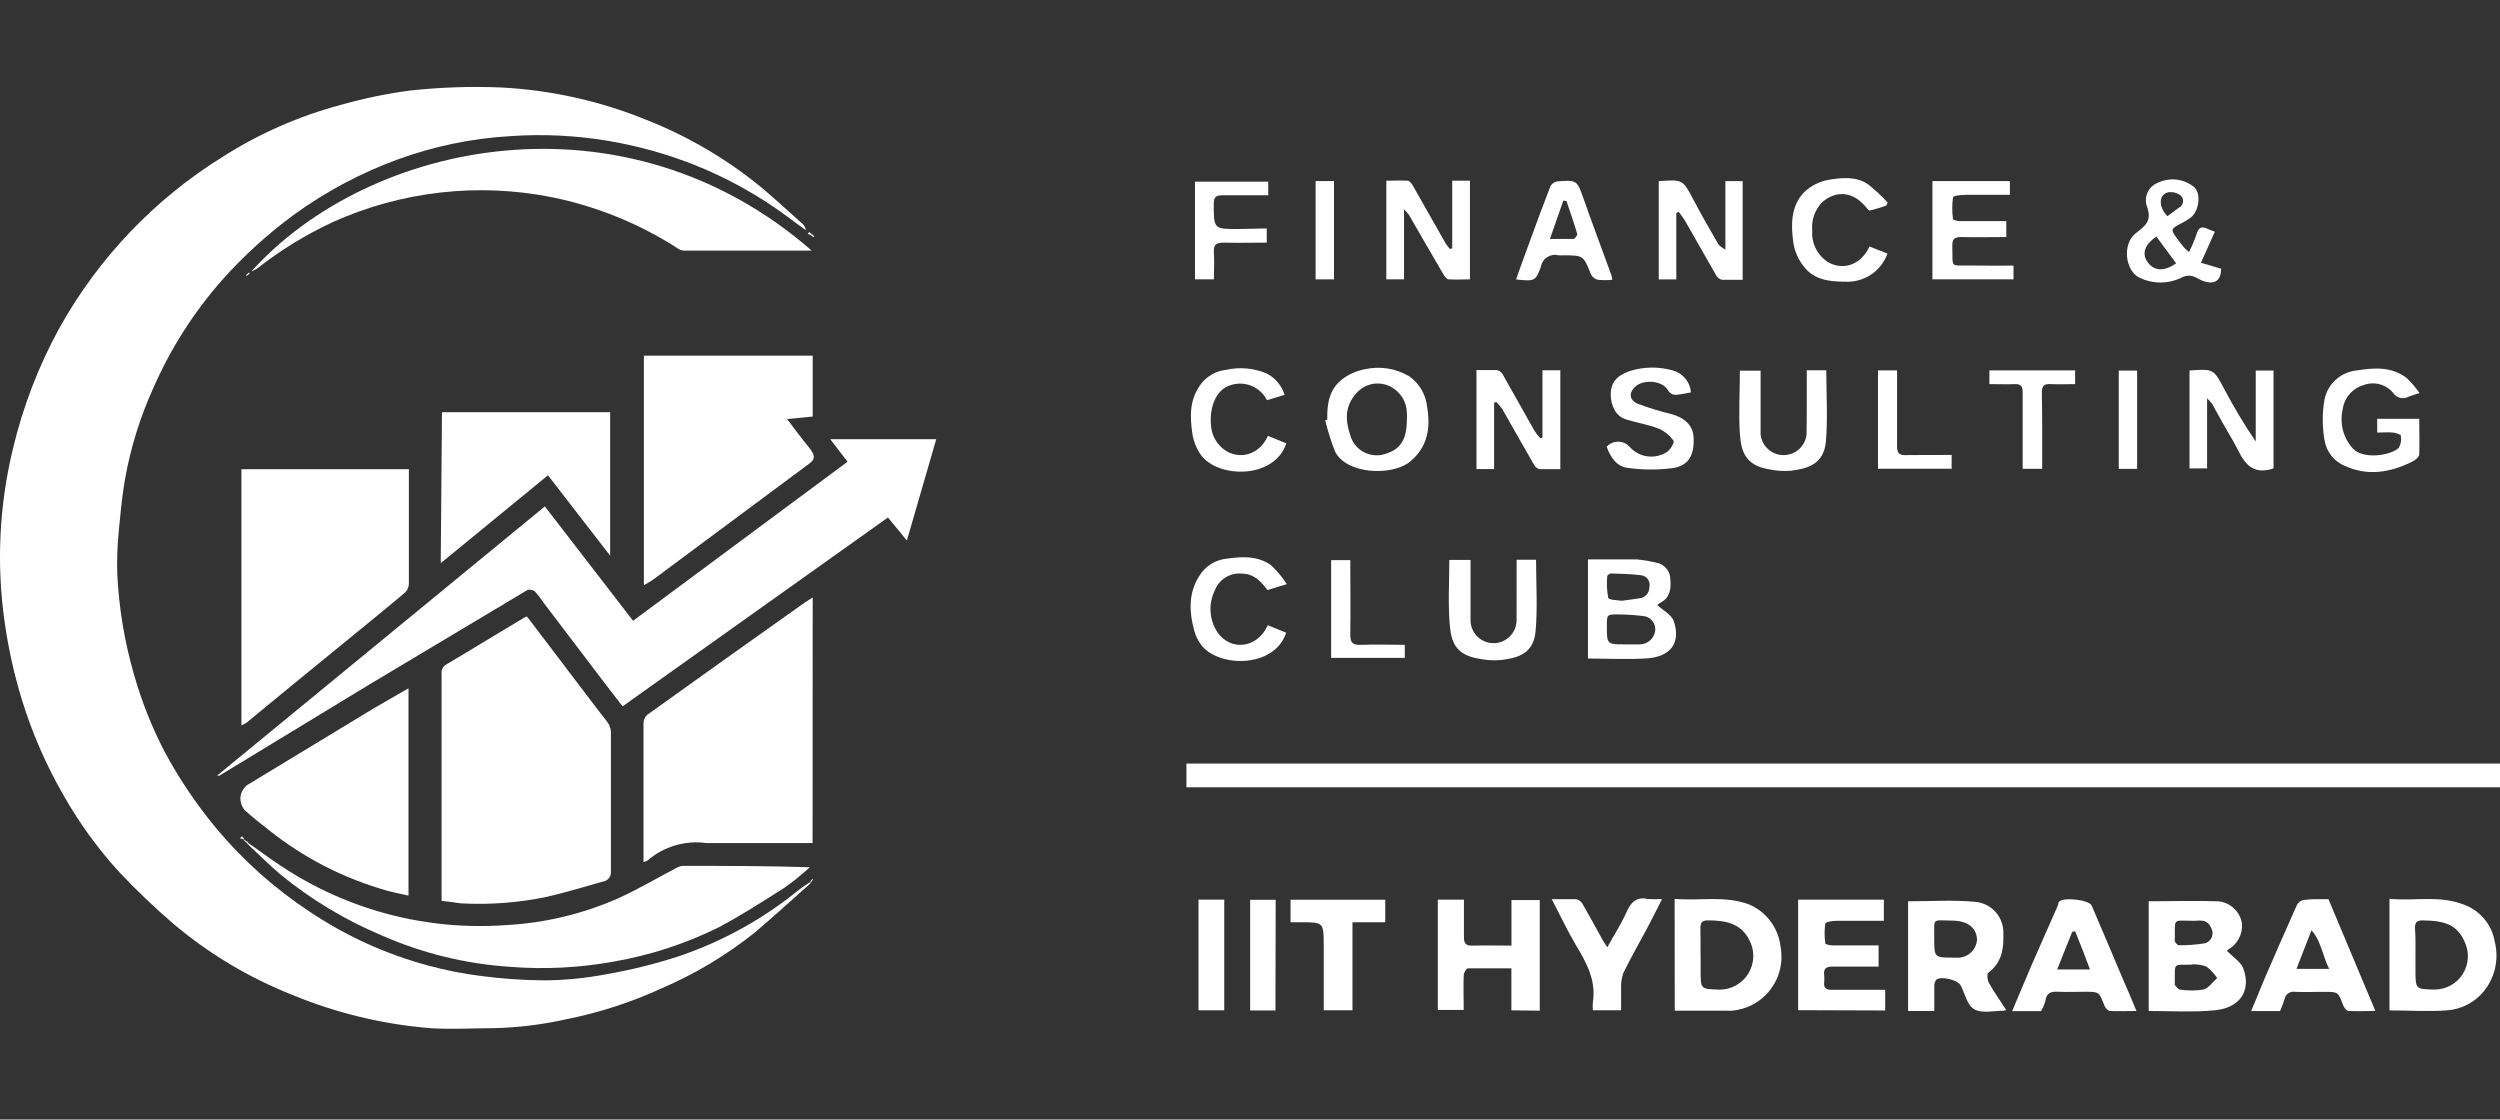 <svg width="460" height="206" viewBox="0 0 460 206" fill="none" xmlns="http://www.w3.org/2000/svg">
<rect x="0" y="0" width="460" height="206" fill="#333333" stroke="none"/>
<g clip-path="url(#clip0_691_2000)">
<path d="M395.359 186.022V165.837C399.669 165.837 403.909 165.699 408.149 165.837C409.239 165.934 410.264 166.397 411.058 167.149C411.853 167.902 412.37 168.901 412.528 169.984C412.593 170.927 412.392 171.87 411.948 172.703C411.503 173.537 410.833 174.229 410.014 174.699C409.912 174.765 409.823 174.849 409.751 174.948C410.829 176.068 412.307 176.966 412.776 178.224C414.268 182.303 412.127 185.428 407.611 185.884C403.591 186.285 399.503 186.022 395.359 186.022ZM403.315 177.492C399.765 177.63 400.193 176.87 400.166 180.934C400.166 181.031 400.166 181.183 400.166 181.238C400.456 181.543 400.76 182.054 401.091 182.082C402.528 182.304 403.991 182.304 405.428 182.082C406.395 181.819 407.113 180.699 407.956 179.953C407.414 179.143 406.742 178.428 405.967 177.837C405.116 177.54 404.216 177.404 403.315 177.436V177.492ZM403.315 169.418C399.793 169.418 400.207 168.878 400.166 172.584C400.166 172.791 400.097 173.068 400.166 173.22C400.235 173.372 400.649 173.939 400.884 173.925C402.526 173.946 404.167 173.821 405.787 173.551C406.07 173.457 406.326 173.298 406.538 173.088C406.75 172.878 406.91 172.623 407.008 172.341C407.105 172.059 407.137 171.759 407.1 171.463C407.063 171.167 406.959 170.884 406.796 170.634C406.008 168.892 404.475 169.501 403.315 169.431V169.418Z" fill="white"/>
<path d="M308.135 165.394C312.762 165.795 317.348 164.745 321.796 166.404C323.363 167.06 324.727 168.121 325.749 169.479C326.771 170.837 327.414 172.443 327.611 174.132C327.88 175.509 327.855 176.928 327.538 178.294C327.221 179.661 326.619 180.946 325.771 182.063C324.923 183.181 323.849 184.106 322.619 184.779C321.389 185.452 320.03 185.856 318.633 185.967C318.361 185.987 318.089 185.987 317.818 185.967H308.149L308.135 165.394ZM312.914 175.708V178.625C312.914 182.068 312.914 181.944 316.326 182.096C317.409 182.11 318.476 181.84 319.422 181.313C320.368 180.786 321.16 180.02 321.719 179.092C322.278 178.163 322.584 177.105 322.607 176.021C322.63 174.938 322.369 173.867 321.851 172.915C320.262 169.791 317.348 169.362 314.254 169.348C313.26 169.348 312.873 169.708 312.873 170.731C312.901 172.362 312.901 174.035 312.901 175.708H312.914Z" fill="white"/>
<path d="M439.669 165.381C444.185 165.823 448.674 164.731 453.025 166.335C454.577 166.83 455.961 167.746 457.024 168.981C458.087 170.216 458.787 171.721 459.047 173.33C459.442 174.929 459.452 176.598 459.078 178.201C458.703 179.804 457.954 181.295 456.892 182.552C456.052 183.533 455.024 184.336 453.869 184.913C452.713 185.49 451.454 185.83 450.166 185.912C446.713 186.161 443.26 185.912 439.669 185.912V165.381ZM444.448 175.695V178.46C444.448 182.068 444.448 181.999 447.997 182.082C449.024 182.076 450.034 181.811 450.932 181.313C451.831 180.815 452.59 180.099 453.14 179.23C453.69 178.362 454.013 177.369 454.08 176.343C454.146 175.317 453.955 174.291 453.522 173.358C452.141 170.151 449.89 169.404 445.732 169.349C444.765 169.349 444.351 169.681 444.351 170.731C444.489 172.349 444.448 174.022 444.448 175.695Z" fill="white"/>
<path d="M369.144 185.842C369.016 185.9 368.881 185.942 368.743 185.967C366.906 185.967 364.738 186.52 363.315 185.732C361.892 184.944 361.588 182.828 360.76 181.308C360.193 180.284 357.113 179.538 356.257 180.284C356.014 180.621 355.892 181.031 355.912 181.446C355.912 182.206 355.912 182.967 355.912 183.727V186.022H351.091V165.837C355.235 165.837 359.378 165.56 363.398 165.934C364.877 166.05 366.252 166.742 367.228 167.861C368.203 168.98 368.703 170.437 368.619 171.92C368.702 174.685 368.274 177.174 365.856 178.971C365.566 179.178 365.663 180.354 365.953 180.838C366.892 182.51 368.039 184.142 369.144 185.842ZM355.898 172.653C355.898 176.206 355.898 176.206 359.517 176.206C359.89 176.206 360.262 176.206 360.649 176.206C361.453 176.104 362.199 175.733 362.766 175.154C363.333 174.574 363.687 173.819 363.771 173.012C363.771 170.994 362.39 169.445 359.282 169.39C355.29 169.335 355.953 168.851 355.898 172.653Z" fill="white"/>
<path d="M278.094 185.898V178.17C275.331 178.17 272.721 178.17 270.097 178.17C269.807 178.17 269.351 178.986 269.323 179.442C269.24 181.529 269.323 183.589 269.323 185.829H264.558V165.533H269.365C269.365 167.856 269.365 170.123 269.365 172.446C269.365 173.677 269.779 174.036 270.967 173.995C273.287 173.925 275.608 173.995 278.108 173.995V165.616H283.315V185.967L278.094 185.898Z" fill="white"/>
<path d="M393.108 186.023C391.354 186.023 389.779 186.092 388.232 186.023C387.845 186.023 387.348 185.4 387.182 184.958C386.229 182.497 386.257 182.483 383.605 182.483C381.989 182.483 380.359 182.552 378.729 182.483C377.431 182.414 376.547 182.621 376.354 184.156C376.178 184.825 375.903 185.463 375.539 186.05H370.235C371.478 183.119 372.666 180.243 373.895 177.395C375.47 173.773 377.086 170.165 378.674 166.542C378.757 166.363 378.674 166.1 378.84 165.948C379.53 165.022 384.365 165.533 384.862 166.612C386.837 171.202 388.785 175.819 390.732 180.437C391.506 182.138 392.265 183.976 393.108 186.023ZM381.809 171.354L381.285 171.464L378.522 178.377H384.558C383.619 175.805 382.721 173.58 381.809 171.298V171.354Z" fill="white"/>
<path d="M428.439 165.45L437.072 186.022C435.304 186.022 433.715 186.092 432.127 186.022C431.754 186.022 431.298 185.359 431.119 184.916C430.207 182.511 430.235 182.497 427.666 182.497C425.884 182.497 424.088 182.58 422.307 182.497C422.087 182.457 421.862 182.462 421.644 182.51C421.426 182.558 421.22 182.649 421.037 182.778C420.855 182.906 420.7 183.07 420.581 183.259C420.462 183.448 420.382 183.659 420.345 183.879C420.138 184.612 419.807 185.331 419.53 186.036H414.213C415.097 183.907 415.912 181.889 416.796 179.801C418.711 175.349 420.663 170.911 422.652 166.487C422.773 166.261 422.942 166.065 423.147 165.912C423.352 165.759 423.589 165.653 423.84 165.602C425.345 165.395 426.865 165.45 428.439 165.45ZM428.563 178.266C427.348 175.916 427.182 173.331 425.318 171.16C424.351 173.662 423.494 175.847 422.555 178.266H428.563Z" fill="white"/>
<path d="M330.856 185.871V165.533H346.63V169.432C343.743 169.432 340.787 169.432 337.831 169.432C337.141 169.432 335.898 169.64 335.856 169.916C335.684 171.136 335.684 172.374 335.856 173.594C335.856 173.76 336.685 173.939 337.141 173.953C339.903 173.953 342.762 173.953 345.663 173.953V177.852C342.818 177.852 340 177.852 337.21 177.852C335.981 177.852 335.497 178.239 335.649 179.442C335.691 179.874 335.691 180.309 335.649 180.741C335.525 181.847 336.064 182.124 337.03 182.124C340.276 182.124 343.522 182.124 346.878 182.124V185.926L330.856 185.871Z" fill="white"/>
<path d="M292.182 121.167V102.931C295.166 102.931 298.177 102.931 301.188 102.931C302.387 103.055 303.577 103.253 304.751 103.525C305.493 103.651 306.163 104.041 306.64 104.623C307.117 105.204 307.369 105.939 307.348 106.691C307.472 108.212 307.348 109.926 305.608 110.839C305.364 110.973 305.141 111.14 304.945 111.337C305.953 112.277 307.555 113.092 307.983 114.309C309.365 118.457 307.182 120.793 303.232 121.125C299.586 121.402 295.939 121.167 292.182 121.167ZM299.088 118.567C299.959 118.567 300.829 118.567 301.685 118.567C302.402 118.568 303.094 118.303 303.627 117.823C304.16 117.343 304.497 116.682 304.572 115.968C304.618 115.332 304.415 114.703 304.004 114.215C303.594 113.727 303.01 113.418 302.376 113.355C300.845 113.17 299.305 113.069 297.762 113.051C295.663 113.051 295.663 113.051 295.663 115.18C295.663 118.567 295.663 118.567 299.088 118.567ZM298.37 110.549C299.53 110.396 300.58 110.258 301.616 110.092C302.124 110.054 302.599 109.824 302.945 109.45C303.291 109.075 303.482 108.584 303.481 108.074C303.549 107.817 303.559 107.549 303.51 107.288C303.462 107.027 303.355 106.78 303.199 106.565C303.043 106.35 302.841 106.173 302.607 106.047C302.374 105.92 302.116 105.848 301.851 105.834C300.055 105.613 298.246 105.571 296.436 105.516C296.188 105.516 295.732 105.834 295.732 106.014C295.603 107.343 295.664 108.683 295.912 109.996C296.05 110.424 297.569 110.41 298.37 110.549Z" fill="white"/>
<path d="M305.207 33.334C309.668 33.002 309.627 33.03 311.63 36.818C313.08 39.583 314.641 42.279 316.202 44.975C316.395 45.307 316.851 45.486 317.472 45.943V33.334H320.649V51.487C319.365 51.487 318.135 51.487 316.906 51.487C316.691 51.446 316.486 51.363 316.303 51.242C316.121 51.12 315.964 50.964 315.843 50.782C313.909 47.436 312.03 44.076 310.11 40.73C309.751 40.108 309.296 39.541 308.881 38.961L308.439 39.21V51.404H305.207V33.334Z" fill="white"/>
<path d="M283.812 68.132H287.099V86.326C285.815 86.326 284.53 86.326 283.26 86.326C283.048 86.267 282.851 86.166 282.68 86.028C282.509 85.89 282.368 85.719 282.265 85.525C280.304 82.137 278.398 78.722 276.45 75.321C276.103 74.837 275.724 74.375 275.318 73.939L274.917 74.118V86.313H271.671V68.091C272.901 68.091 274.13 68.091 275.345 68.091C275.566 68.121 275.777 68.199 275.966 68.318C276.154 68.437 276.314 68.595 276.437 68.782C278.425 72.266 280.359 75.778 282.348 79.275C282.675 79.761 283.035 80.223 283.425 80.658L283.812 80.492V68.132Z" fill="white"/>
<path d="M258.343 38.517V51.402H255.083V33.249C256.354 33.249 257.68 33.18 259.006 33.249C259.351 33.249 259.738 33.775 259.959 34.148C261.975 37.674 263.964 41.227 265.981 44.752C266.228 45.122 266.495 45.477 266.782 45.817L267.21 45.692V33.249H270.47V51.402C269.213 51.402 267.887 51.471 266.561 51.402C266.215 51.402 265.829 50.891 265.608 50.517C263.467 46.868 261.367 43.204 259.254 39.554C258.975 39.187 258.67 38.841 258.343 38.517Z" fill="white"/>
<path d="M402.873 68.173C407.348 67.855 407.293 67.883 409.309 71.671C411.05 74.962 412.968 78.156 415.055 81.238V68.173H418.329V86.146C418.221 86.204 418.111 86.254 417.997 86.298C413.494 87.584 412.472 83.934 410.939 81.211C409.558 78.929 408.329 76.607 407.017 74.298C406.737 73.936 406.432 73.594 406.105 73.275V86.188H402.873V68.173Z" fill="white"/>
<path d="M244.227 77.215C244.13 74.34 244.586 71.602 246.989 69.763C248.211 68.843 249.629 68.218 251.133 67.939C253.914 67.317 256.827 67.776 259.282 69.224C260.217 69.877 260.998 70.726 261.57 71.712C262.143 72.698 262.493 73.798 262.597 74.934C263.26 78.778 262.666 82.331 259.406 84.972C256.146 87.612 247.638 87.336 245.594 82.967C244.896 81.133 244.31 79.258 243.84 77.354L244.227 77.215ZM258.867 77.132C258.888 76.755 258.888 76.376 258.867 75.999C258.855 74.983 258.564 73.99 258.026 73.129C257.487 72.269 256.722 71.573 255.815 71.118C254.779 70.594 253.597 70.435 252.459 70.666C251.322 70.896 250.295 71.504 249.544 72.39C247.5 74.63 247.486 77.229 248.412 79.953C248.585 80.651 248.906 81.304 249.353 81.868C249.8 82.433 250.362 82.894 251.002 83.223C251.641 83.552 252.344 83.74 253.062 83.774C253.78 83.809 254.498 83.689 255.166 83.423C257.776 82.58 258.867 80.727 258.867 77.132Z" fill="white"/>
<path d="M445.207 72.335C444.537 72.509 443.878 72.721 443.232 72.971C442.746 73.255 442.169 73.339 441.623 73.204C441.076 73.07 440.603 72.729 440.304 72.252C439.653 71.484 438.779 70.937 437.804 70.689C436.828 70.441 435.8 70.504 434.862 70.87C433.86 71.165 432.966 71.746 432.289 72.541C431.612 73.337 431.182 74.313 431.05 75.349C430.766 76.583 430.779 77.866 431.086 79.094C431.393 80.322 431.987 81.46 432.818 82.414C434.724 84.668 439.945 83.797 441.354 82.414C441.761 81.743 441.904 80.945 441.754 80.174C441.754 79.939 440.843 79.649 440.373 79.594C439.406 79.497 438.439 79.594 437.403 79.594V77.064H445.138C445.138 79.22 445.221 81.419 445.138 83.603C445.138 84.115 444.351 84.723 443.757 84.986C439.807 86.935 435.718 87.64 431.519 85.76C430.521 85.359 429.644 84.704 428.976 83.86C428.307 83.017 427.87 82.013 427.707 80.949C427.279 78.488 427.279 75.971 427.707 73.51C427.994 72.097 428.728 70.814 429.8 69.85C430.872 68.887 432.226 68.294 433.66 68.16C436.878 67.635 440.041 67.441 442.818 69.543C443.703 70.393 444.504 71.329 445.207 72.335Z" fill="white"/>
<path d="M285.511 165.45C287.113 165.45 288.564 165.45 290 165.45C290.239 165.499 290.465 165.597 290.665 165.737C290.864 165.877 291.033 166.057 291.16 166.265C292.431 168.464 293.633 170.703 294.862 172.916C295.055 173.275 295.304 173.607 295.746 174.298C297.044 171.948 298.356 169.915 299.323 167.745C300.124 165.934 301.16 164.98 303.177 165.408C304.059 165.478 304.946 165.478 305.829 165.408C304.862 167.302 303.992 169.072 303.066 170.814C301.602 173.579 300.028 176.261 298.66 179.109C298.352 180.068 298.225 181.076 298.287 182.082C298.287 183.326 298.287 184.557 298.287 185.884H293.08C293.049 185.424 293.049 184.962 293.08 184.501C293.729 180.464 291.961 177.188 289.972 173.911C288.384 171.215 287.086 168.436 285.511 165.45Z" fill="white"/>
<path d="M402.776 46.384C403.311 45.325 403.773 44.23 404.157 43.108C404.517 41.808 405.152 41.573 406.271 42.14C406.602 42.306 406.948 42.416 407.528 42.638L404.972 48.347L408.674 49.44C408.591 49.122 408.674 49.218 408.674 49.329C408.743 51.983 407.058 52.744 404.199 51.14C403.763 50.871 403.261 50.728 402.749 50.728C402.236 50.728 401.734 50.871 401.298 51.14C400.119 51.697 398.831 51.986 397.528 51.986C396.224 51.986 394.936 51.697 393.757 51.14C390.994 49.896 390.456 44.863 392.97 42.928C394.724 41.545 395.939 40.716 395.11 38.186C394.931 37.762 394.839 37.306 394.839 36.846C394.839 36.385 394.931 35.929 395.11 35.505C395.289 35.081 395.551 34.697 395.881 34.376C396.211 34.056 396.602 33.804 397.03 33.637C398.082 33.128 399.254 32.923 400.416 33.045C401.578 33.167 402.682 33.612 403.605 34.328C405.083 35.421 404.682 38.849 403.066 40.052C402.551 40.421 402.011 40.754 401.45 41.048C399.323 42.167 399.323 42.167 400.691 44.034C401.091 44.601 401.533 45.14 401.975 45.665C402.23 45.918 402.497 46.158 402.776 46.384ZM396.782 43.536C394.199 45.264 394.254 47.034 395.193 48.278C396.423 49.923 398.246 49.951 400.414 48.458L396.782 43.536ZM398.785 39.789C399.489 39.278 400.166 38.752 400.925 38.213C401.115 38.118 401.281 37.981 401.409 37.812C401.537 37.643 401.625 37.446 401.665 37.237C401.705 37.029 401.696 36.814 401.64 36.609C401.584 36.404 401.481 36.215 401.34 36.057C401.013 35.779 400.631 35.575 400.218 35.458C399.806 35.342 399.374 35.315 398.95 35.379C397.155 35.808 397.155 38.089 398.785 39.776V39.789Z" fill="white"/>
<path d="M237.459 169.695V165.547H254.889V169.695H248.854V185.884H243.564V174.05C243.564 169.695 243.564 169.695 239.282 169.695H237.459Z" fill="white"/>
<path d="M332.445 68.133H336.036C336.036 72.516 336.326 76.884 335.967 81.184C335.608 85.484 332.541 86.203 329.655 86.604C328.222 86.732 326.778 86.639 325.373 86.327C321.229 85.608 320.359 83.147 320.138 79.829C319.89 76.013 320.138 72.156 320.138 68.202H323.95V76.387C323.95 77.59 323.95 78.778 323.95 79.967C324.069 81.006 324.566 81.965 325.345 82.661C326.124 83.357 327.132 83.741 328.177 83.741C329.221 83.741 330.229 83.357 331.009 82.661C331.788 81.965 332.285 81.006 332.403 79.967C332.472 76.096 332.445 72.198 332.445 68.133Z" fill="white"/>
<path d="M279.061 102.987H282.638C282.638 107.397 282.928 111.766 282.555 116.079C282.182 120.393 279.227 121.043 276.215 121.444C274.83 121.562 273.434 121.478 272.072 121.195C267.859 120.476 267.017 118.167 266.754 114.946C266.423 111.033 266.671 107.065 266.671 103.028H270.58V114.379C270.652 115.461 271.134 116.474 271.929 117.212C272.723 117.949 273.769 118.354 274.853 118.343C275.936 118.332 276.974 117.907 277.754 117.154C278.534 116.402 278.997 115.379 279.047 114.296L279.061 102.987Z" fill="white"/>
<path d="M311.133 72.21L309.24 72.542C308.273 72.722 307.5 72.805 306.809 71.671C305.815 70.04 302.514 69.791 301.036 71.022C299.558 72.252 299.793 73.676 301.409 74.312C303.421 75.07 305.479 75.703 307.569 76.206C310.014 76.856 311.506 78.335 311.616 80.423C311.809 83.824 310.635 85.621 307.97 86.105C305.188 86.485 302.367 86.485 299.586 86.105C297.459 85.884 296.326 84.128 295.622 82.192C295.901 81.89 296.242 81.652 296.622 81.493C297.001 81.334 297.41 81.258 297.822 81.272C298.233 81.285 298.636 81.386 299.005 81.569C299.374 81.751 299.699 82.011 299.959 82.331C300.813 83.248 301.965 83.833 303.209 83.98C304.454 84.126 305.71 83.826 306.754 83.133C307.376 82.732 308.135 81.377 307.928 81.1C307.252 80.133 306.326 79.368 305.249 78.888C303.315 78.128 301.215 77.796 299.213 77.174C297.21 76.552 296.45 74.63 296.367 72.68C296.367 70.372 297.486 69.127 299.807 68.298C302.415 67.46 305.213 67.416 307.845 68.174C308.74 68.428 309.535 68.952 310.123 69.674C310.711 70.396 311.064 71.282 311.133 72.21Z" fill="white"/>
<path d="M370.483 48.873V51.403H355.566V33.319H369.82V35.849C367.127 35.849 364.392 35.849 361.657 35.849C360.842 35.849 359.406 36.015 359.351 36.306C359.171 37.636 359.171 38.985 359.351 40.315C359.351 40.481 360.18 40.688 360.621 40.688C363.384 40.688 366.243 40.688 369.157 40.688V43.619C366.395 43.619 363.633 43.688 360.87 43.619C359.572 43.619 359.185 44.007 359.226 45.292C359.351 49.44 358.646 48.804 362.693 48.859C365.193 48.901 367.79 48.873 370.483 48.873Z" fill="white"/>
<path d="M296.657 51.486C295.78 51.57 294.897 51.57 294.019 51.486C293.752 51.422 293.501 51.303 293.282 51.136C293.063 50.969 292.881 50.759 292.749 50.518C291.367 46.992 291.367 46.978 287.569 46.978C287.298 46.999 287.025 46.999 286.754 46.978C286.41 46.887 286.05 46.867 285.698 46.922C285.346 46.976 285.009 47.102 284.708 47.293C284.407 47.484 284.149 47.735 283.949 48.031C283.75 48.326 283.614 48.66 283.55 49.011C282.541 51.776 282.39 51.776 278.95 51.416C279.793 49.066 280.608 46.757 281.45 44.504C282.707 41.089 283.95 37.674 285.262 34.3C285.38 34.072 285.546 33.872 285.749 33.715C285.952 33.557 286.186 33.446 286.436 33.388C290.207 33.084 290.166 33.125 291.436 36.734C293.08 41.393 294.82 46.011 296.506 50.656C296.573 50.929 296.624 51.206 296.657 51.486ZM285.193 43.964C286.865 43.964 288.191 43.964 289.503 43.964C289.779 43.964 290.276 43.273 290.207 43.038C289.613 41.006 288.909 39.001 288.232 36.996L287.652 36.913L285.193 43.964Z" fill="white"/>
<path d="M233.274 115.042L236.657 116.424C234.475 123.047 224.102 122.839 220.994 118.623C220.426 117.864 220.004 117.006 219.751 116.093C218.743 112.346 218.605 108.696 221.133 105.309C221.704 104.581 222.42 103.981 223.236 103.545C224.051 103.11 224.948 102.849 225.87 102.779C228.633 102.378 231.506 102.281 233.909 104.023C234.993 105.06 235.952 106.22 236.768 107.479L233.218 108.571C232.017 106.982 230.746 105.571 228.495 105.544C227.428 105.443 226.359 105.699 225.454 106.272C224.549 106.845 223.86 107.702 223.494 108.71C222.917 109.913 222.659 111.245 222.746 112.577C222.833 113.909 223.262 115.196 223.992 116.314C226.409 119.839 231.326 119.355 233.274 115.042Z" fill="white"/>
<path d="M343.992 45.361L347.293 46.661C346.726 48.235 345.67 49.586 344.281 50.516C342.892 51.446 341.242 51.907 339.572 51.832C336.63 51.832 333.826 51.514 331.92 49.067C330.94 47.837 330.28 46.383 330 44.836C329.517 41.476 329.448 37.923 332.003 35.324C333.264 34.135 334.851 33.351 336.561 33.071C338.95 32.683 341.561 32.421 343.729 33.914C345.016 34.939 346.221 36.062 347.334 37.273L347.072 37.84C346.064 38.158 345.055 38.504 344.033 38.739C343.84 38.739 343.522 38.338 343.301 38.075C341.064 35.31 337.914 34.909 335.304 37.191C334.63 37.874 334.115 38.698 333.795 39.604C333.475 40.509 333.358 41.474 333.453 42.43C333.37 43.555 333.588 44.681 334.086 45.692C334.584 46.704 335.343 47.563 336.285 48.182C338.812 49.73 342.265 49.039 343.992 45.361Z" fill="white"/>
<path d="M236.367 72.653L233.122 73.635C232.543 72.482 231.581 71.567 230.4 71.05C229.22 70.532 227.896 70.444 226.657 70.8C223.384 71.63 222.514 75.598 222.832 78.321C222.896 79.258 223.179 80.167 223.659 80.974C224.139 81.781 224.802 82.463 225.594 82.967C228.149 84.515 231.616 83.81 233.315 80.202L236.685 81.584C234.475 88.234 224.006 88.041 220.912 83.63C220.137 82.504 219.623 81.219 219.406 79.87C218.923 76.635 218.826 73.441 221.036 70.579C221.59 69.876 222.279 69.291 223.061 68.856C223.844 68.422 224.705 68.147 225.594 68.049C228.099 67.484 230.717 67.721 233.08 68.726C233.861 69.13 234.554 69.684 235.118 70.359C235.683 71.033 236.107 71.813 236.367 72.653Z" fill="white"/>
<path d="M233.08 42.029V44.642C230.483 44.642 227.845 44.711 225.221 44.642C223.84 44.642 223.246 44.946 223.356 46.439C223.467 47.933 223.356 49.675 223.356 51.403H219.876V33.43H233.356V35.932C230.594 35.932 227.735 35.932 224.945 35.932C223.757 35.932 223.329 36.25 223.329 37.494C223.329 42.154 223.329 42.14 227.832 42.14L233.08 42.029Z" fill="white"/>
<path d="M220.525 185.898V165.533H225.262V185.898H220.525Z" fill="white"/>
<path d="M234.682 185.925H230.028V165.56H234.724L234.682 185.925Z" fill="white"/>
<path d="M375.76 86.257H372.168V82.593C372.168 79.123 372.168 75.68 372.168 72.182C372.168 71.062 371.837 70.62 370.677 70.675C369.171 70.745 367.666 70.675 366.05 70.675V68.159H381.823V70.675C380.276 70.675 378.771 70.745 377.279 70.675C376.05 70.606 375.691 71.062 375.704 72.265C375.787 76.869 375.76 81.473 375.76 86.257Z" fill="white"/>
<path d="M244.931 121.042V103.069H248.453C248.453 107.659 248.522 112.208 248.453 116.743C248.453 118.291 248.909 118.72 250.401 118.651C253.053 118.54 255.704 118.651 258.481 118.651V121.042H244.931Z" fill="white"/>
<path d="M359.102 83.713V86.243H345.552V68.159H349.061V72.127C349.061 75.431 349.061 78.749 349.061 82.054C349.061 83.326 349.378 83.796 350.704 83.74C353.439 83.713 356.202 83.713 359.102 83.713Z" fill="white"/>
<path d="M242.072 33.319H245.456V51.403H242.072V33.319Z" fill="white"/>
<path d="M460.014 140.495V144.864H218.301V140.495H460.014Z" fill="white"/>
<path d="M393.232 86.271H389.848V68.188H393.232V86.271Z" fill="white"/>
</g>
<path d="M149.24 162.436C145.76 165.505 142.373 168.643 138.87 171.597C133.673 175.745 127.945 179.18 121.84 181.812C116.208 184.403 110.292 186.324 104.214 187.537C99.756 188.544 95.208 189.096 90.639 189.186C86.817 189.186 82.971 189.438 79.194 189.186C70.466 188.478 61.902 186.415 53.808 183.071C45.854 179.926 38.464 175.51 31.925 169.994C28.425 166.989 25.086 163.801 21.921 160.444C18.022 156.173 14.613 151.48 11.758 146.45C8.57 140.943 6.006 135.097 4.112 129.022C2.64 124.277 1.553 119.421 0.862 114.501C-0.674 103.836 -0.154 92.975 2.396 82.507C4.23 74.801 7.086 67.376 10.888 60.428C18.078 47.48 28.466 36.591 41.058 28.8C47.729 24.559 55.009 21.362 62.644 19.318C66.832 18.124 71.101 17.236 75.417 16.662C80.95 16.059 86.52 15.868 92.082 16.089C101.296 16.548 110.366 18.561 118.91 22.044C126.674 25.1 133.905 29.367 140.335 34.686C142.83 36.816 145.234 39.015 147.66 41.19C147.999 41.493 148.219 41.908 148.278 42.358C147.225 41.603 146.173 40.847 145.165 40.068C139.732 36.012 133.781 32.7 127.471 30.22C122.429 28.25 117.197 26.807 111.859 25.914C105.947 24.923 99.939 24.631 93.959 25.044C86.849 25.451 79.838 26.902 73.151 29.35C66.374 31.831 59.973 35.237 54.129 39.473C49.233 43.057 44.735 47.157 40.715 51.703C35.589 57.556 31.39 64.159 28.262 71.284C25.798 76.68 24.029 82.367 22.997 88.209C22.425 91.416 22.15 94.691 21.83 97.966C21.585 100.5 21.501 103.047 21.578 105.592C21.877 111.852 22.906 118.055 24.645 124.075C26.035 128.994 27.922 133.76 30.276 138.297C32.981 143.333 36.187 148.082 39.845 152.474C44.775 158.361 50.535 163.499 56.944 167.727C63.637 172.217 71.023 175.575 78.805 177.666C82.014 178.536 85.28 179.179 88.579 179.59C92.466 180.097 96.38 180.365 100.299 180.392C104.017 180.346 107.724 179.978 111.379 179.293C115.915 178.513 120.39 177.411 124.77 175.995C132.837 173.282 140.35 169.139 146.951 163.765C147.615 163.238 148.324 162.803 149.034 162.322L149.24 162.436Z" fill="white"/>
<path d="M100.254 93.179L116.483 114.226L155.947 84.957L152.765 80.811H172.268L166.866 99.454L163.386 95.217L114.56 129.96C113.187 128.174 111.813 126.456 110.463 124.647L100.025 110.905C99.527 110.157 98.976 109.445 98.377 108.775C98.186 108.646 97.965 108.567 97.736 108.546C97.52 108.478 97.288 108.478 97.072 108.546C87.366 114.348 77.622 120.173 67.84 126.021L40.371 142.717C40.227 142.738 40.081 142.738 39.936 142.717L100.254 93.179Z" fill="white"/>
<path d="M81.254 165.757V124.029C81.202 123.675 81.259 123.314 81.419 122.995C81.579 122.675 81.833 122.412 82.147 122.242C86.954 119.402 91.761 116.425 96.568 113.585L96.957 113.425L110.142 130.785C110.76 131.609 111.47 132.411 112.019 133.258C112.271 133.731 112.404 134.257 112.409 134.793V160.444C112.429 160.871 112.287 161.291 112.011 161.618C111.735 161.945 111.345 162.156 110.921 162.207C107.441 163.192 104.053 164.223 100.574 165.024C95.391 166.106 90.089 166.507 84.802 166.215C83.704 166.078 82.513 165.872 81.254 165.757Z" fill="white"/>
<path d="M75.234 86.331V107.424C75.219 108.02 74.973 108.587 74.547 109.005C71.228 111.822 67.84 114.547 64.498 117.295L53.282 126.456L45.407 132.938C45.099 133.149 44.769 133.326 44.423 133.464V86.331H75.234Z" fill="white"/>
<path d="M149.515 155.13H130.057C128.114 154.853 126.134 154.995 124.25 155.549C122.367 156.102 120.624 157.052 119.139 158.336C118.905 158.459 118.659 158.559 118.406 158.634V133.075C118.413 132.783 118.475 132.496 118.589 132.228C118.706 131.971 118.869 131.738 119.07 131.54C128.455 124.807 137.848 118.112 147.248 111.455C147.935 110.951 148.645 110.493 149.537 109.943L149.515 155.13Z" fill="white"/>
<path d="M118.475 65.444H149.537V76.644L144.822 77.102C146.218 78.934 147.477 80.652 148.828 82.301C150.178 83.95 149.995 84.591 148.507 85.599L120.146 106.669C119.665 107.012 119.116 107.31 118.475 107.677V65.444Z" fill="white"/>
<path d="M149.354 46.114H125.868C125.475 46.097 125.094 45.97 124.77 45.748C117.69 41.175 109.817 37.967 101.558 36.289C87.965 33.575 73.864 35.177 61.225 40.869C56.271 43.169 51.601 46.036 47.307 49.412C46.961 49.618 46.601 49.801 46.231 49.962C68.023 25.754 114.949 16.089 149.354 46.114Z" fill="white"/>
<path d="M45.728 155.131C47.696 156.505 49.619 157.971 51.657 159.299C63.852 167.428 78.403 171.271 93.02 170.224C100.125 169.854 107.105 168.202 113.622 165.345C117.33 163.673 120.855 161.589 124.472 159.688C124.831 159.485 125.229 159.36 125.639 159.322C133.377 159.322 141.114 159.322 149.011 159.574C147.557 160.897 146.028 162.136 144.433 163.284C140.427 165.826 136.421 168.414 132.232 170.636C126.169 173.631 119.71 175.744 113.05 176.911C106.718 178.075 100.262 178.406 93.844 177.896C85.684 177.363 77.681 175.402 70.198 172.102C63.505 169.288 57.253 165.524 51.634 160.925C49.528 159.139 47.559 157.169 45.545 155.291L45.728 155.131Z" fill="white"/>
<path d="M75.165 126.64V164.795C73.815 164.475 72.533 164.246 71.297 163.902C63.331 161.679 55.895 157.87 49.436 152.703C47.948 151.512 46.483 150.412 45.041 149.084C44.493 148.45 44.206 147.631 44.24 146.794C44.265 146.365 44.374 145.945 44.56 145.557C44.767 145.171 45.038 144.822 45.361 144.527L68.893 130.258L75.165 126.64Z" fill="white"/>
<path d="M81.323 75.842H112.271V102.248L100.826 87.453L81.094 103.623L81.323 75.842Z" fill="white"/>
<path d="M45.247 50.604L45.819 50.145L45.957 50.306L45.407 50.764L45.247 50.604Z" fill="white"/>
<path d="M44.743 154.398L44.125 154.238L44.515 153.871L44.904 154.306L44.743 154.398Z" fill="white"/>
<path d="M149.08 162.253L149.423 161.772H149.606L149.24 162.322C149.183 162.307 149.13 162.284 149.08 162.253Z" fill="white"/>
<path d="M149.377 43.068L149.858 43.504L149.721 43.664L149.194 43.275L149.377 43.068Z" fill="white"/>
<path d="M149.194 43.275L148.622 43.023L148.896 42.702L149.377 43.069L149.194 43.275Z" fill="white"/>
<path d="M45.293 154.993L45.041 154.764L45.178 154.627L45.453 154.902C45.453 154.902 45.339 154.948 45.293 154.993Z" fill="white"/>
<path d="M45.041 154.764L44.743 154.443H44.904L45.178 154.718L45.041 154.764Z" fill="white"/>
<path d="M45.568 155.268L45.293 154.97L45.453 154.81L45.728 155.107L45.568 155.268Z" fill="white"/>
<defs>
<clipPath id="clip0_691_2000">
<rect width="250" height="206" fill="white" transform="translate(210)"/>
</clipPath>
</defs>
</svg>